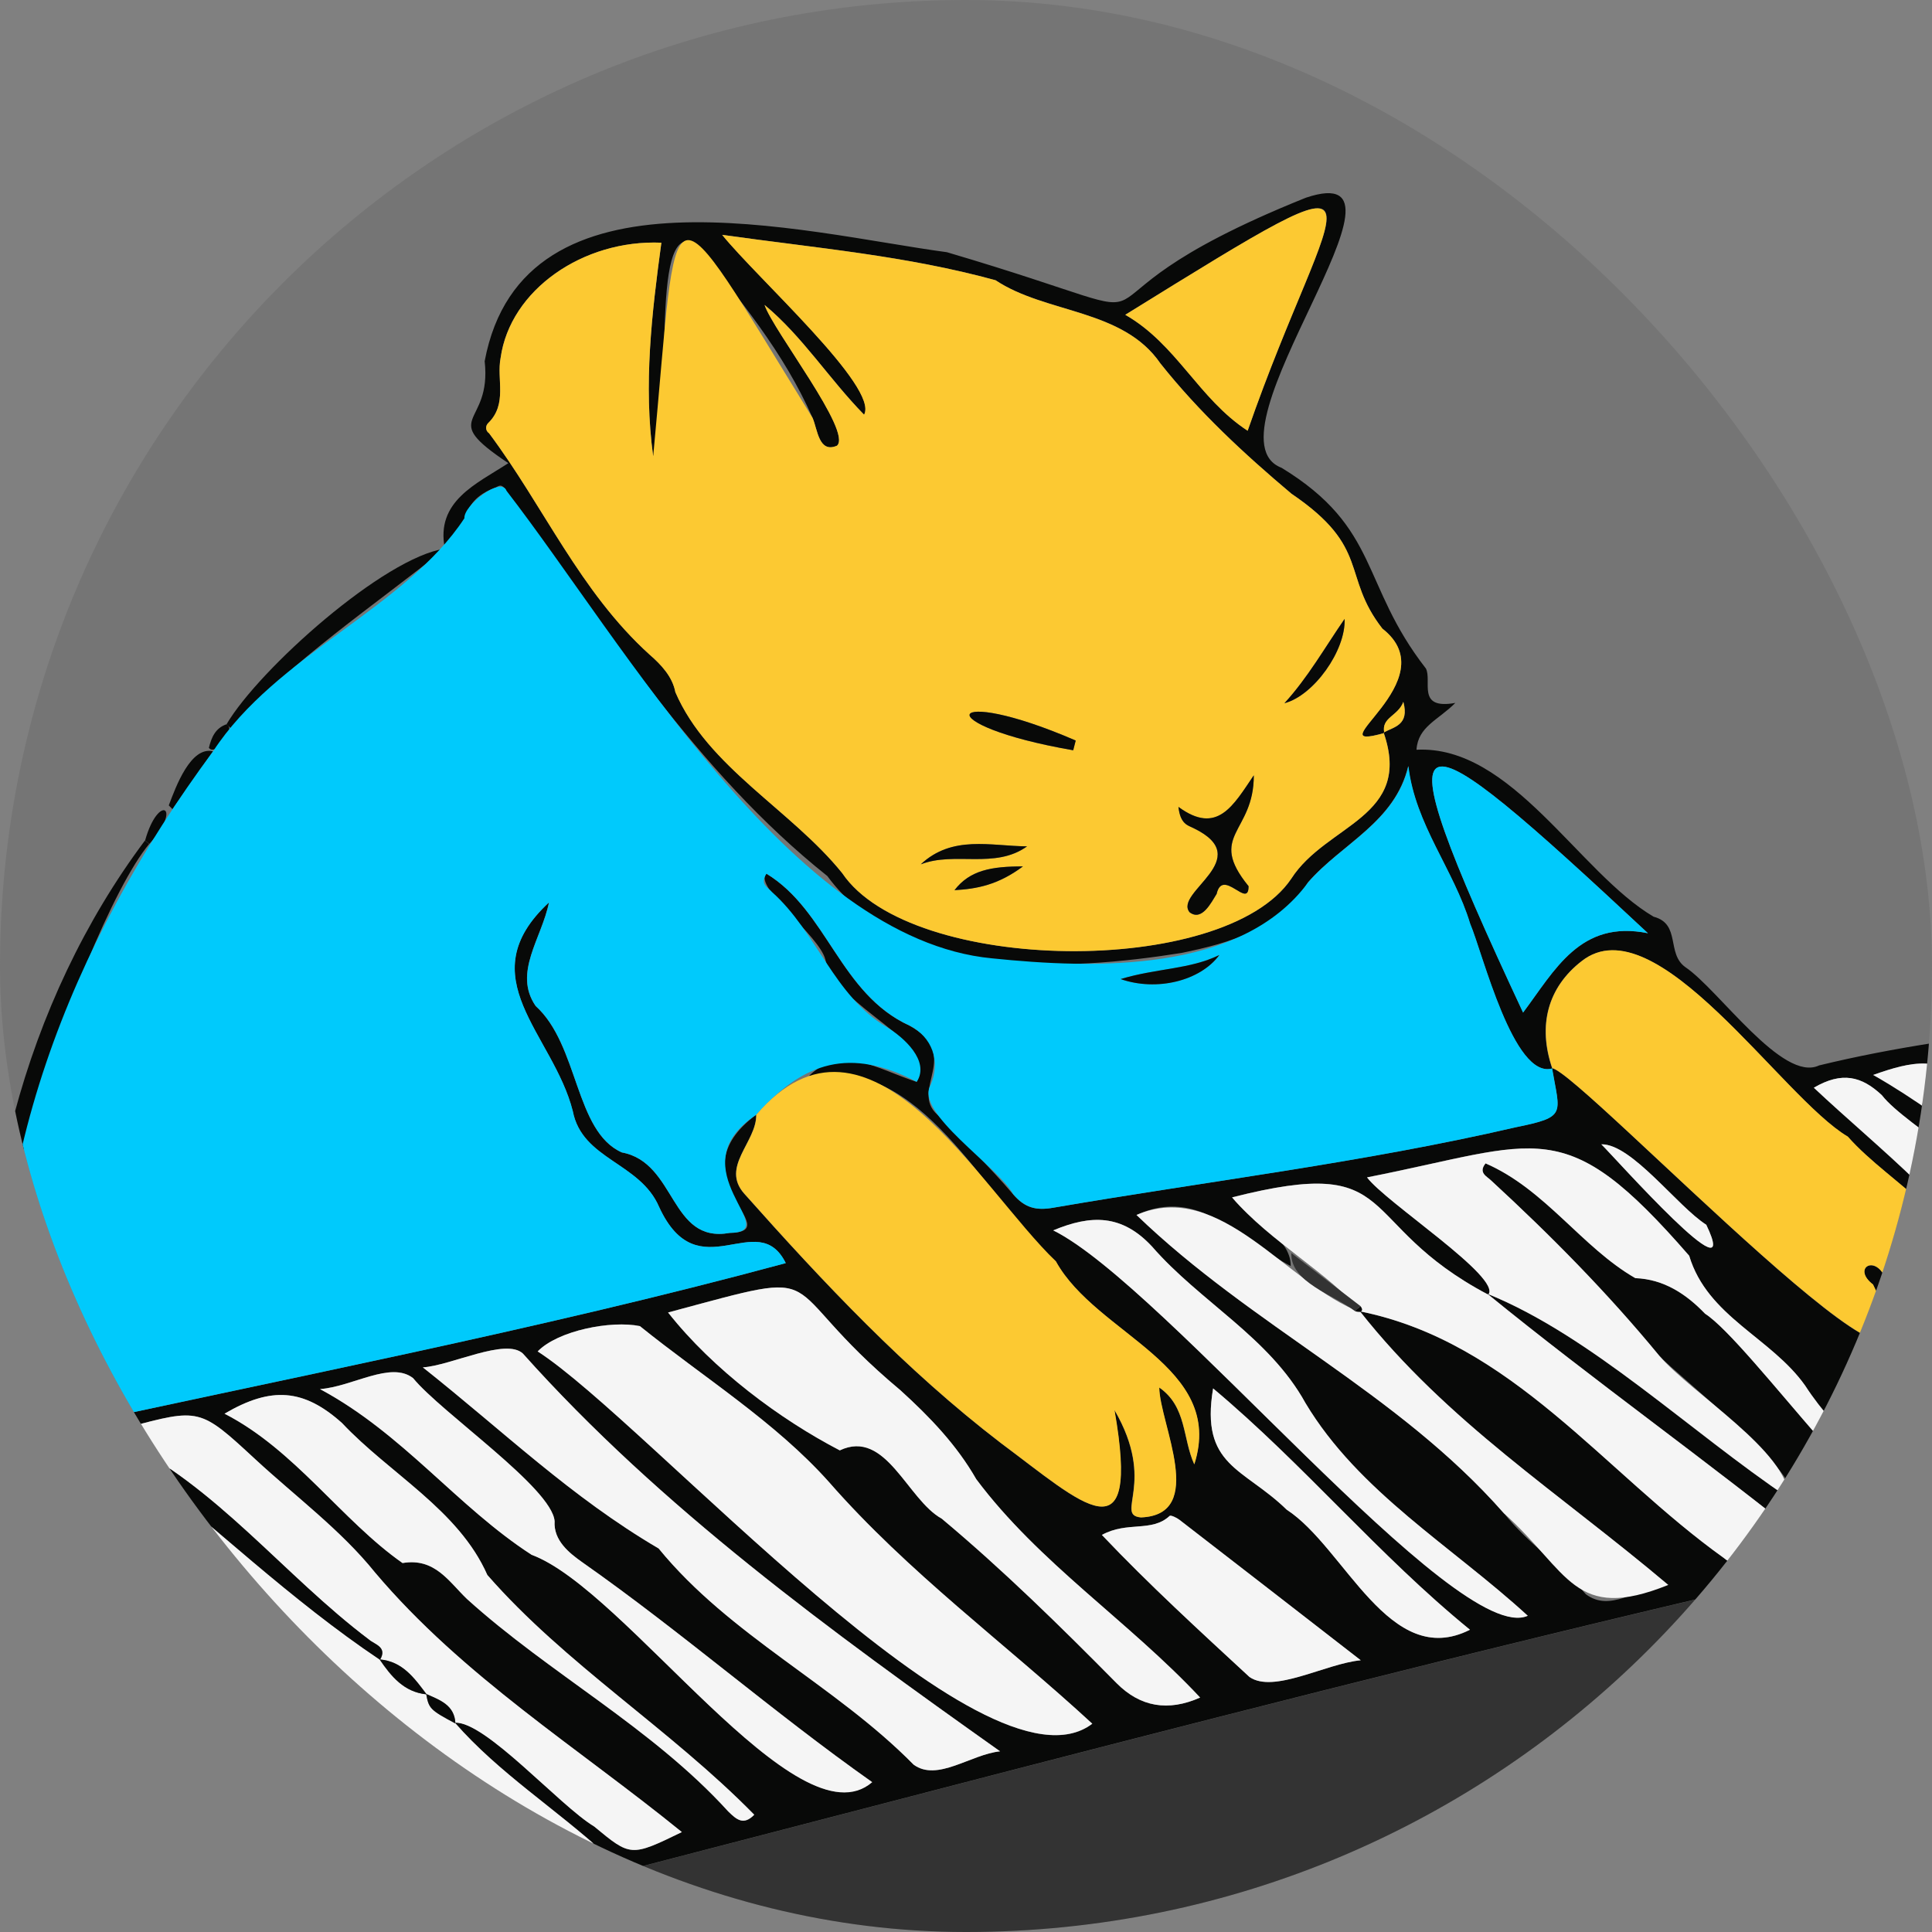 <svg width="250" height="250" viewBox="0 0 250 250" fill="none" xmlns="http://www.w3.org/2000/svg">
<rect x="0" y="0" width="250" height="250" fill="#808080" stroke="none"/>
<g clip-path="url(#clip0_924_4033)">
<rect width="250" height="250" rx="125" fill="#757575"/>
<path d="M-77.731 234.976V210.243C-70.587 209.846 -64.398 205.076 -57.105 204.859L-57.172 204.806C15.011 269.758 -13.674 265.004 73.404 244.013C148.757 224.514 222.233 204.664 297.669 190.01C297.669 215.995 297.624 241.981 297.744 267.966C193.074 276.823 75.462 267.906 -33.429 270.966C-33.609 269.038 -35.397 268.423 -36.606 267.613C-51.824 258.719 -63.369 244.268 -77.731 234.984V234.976Z" fill="#333333"/>
<path d="M-57.105 204.851C-64.398 205.068 -70.587 209.838 -77.731 210.235C-59.087 198.611 -28.148 194.089 -4.826 187.647C-2.46 187.512 -1.048 186.297 -1.123 183.53C-4.195 157.635 3.226 129.482 18.759 108.761C18.94 108.911 19.12 109.054 19.3 109.211C10.264 120.093 -9.851 179.015 3.692 185.69C36.419 178.445 69.273 172.206 101.669 163.447C98.041 156.067 90.32 167.159 85.279 156.18C82.816 150.413 75.32 150.075 74.11 143.783C71.586 133.779 60.56 126.467 71.031 116.77C70.099 121.413 66.359 125.875 69.303 130.172C74.906 135.241 74.381 146.438 80.457 149.123C87.54 150.428 86.639 160.934 94.391 159.539C102.105 159.367 86.992 152.325 97.846 144.248C97.898 147.795 93.204 150.975 96.291 154.455C106.574 166.011 117.142 177.253 129.483 186.717C140.022 194.554 147.653 202.151 144.198 182.458C149.719 191.929 144.153 196.031 147.623 196.354C156.209 196.016 150.042 184.227 149.989 179.54C153.572 182.03 152.994 186.125 154.526 189.484C158.612 176.721 141.862 172.738 136.612 163.207C127.042 154.792 119.426 136.479 104.659 139.246C108.865 135.084 113.439 138.309 118.6 139.989C121.529 134.664 108.377 130.622 106.807 124.195C106.056 121.03 97.463 114.761 99.16 113.051C107.047 117.835 108.677 128.604 117.683 132.714C124.526 136.471 117.668 140.986 121.289 144.233C124.616 147.608 128.019 150.938 131.091 154.537C132.616 156.322 134.08 156.66 136.236 156.285C156.201 152.85 176.346 150.45 196.124 145.868C202.741 144.511 201.862 144.203 200.818 138.219C204.641 138.736 255.47 192.829 242.356 166.214C239.621 164.114 242.581 162.374 243.888 165.239C248.192 168.756 244.752 176.818 250.415 173.511C256.867 169.971 248.319 164.459 250.588 162.284C252.901 162.164 253.42 166.251 254.832 167.766C255.2 157.995 244.744 153.51 239.088 147.083C230.51 142.028 214.316 116.853 204.671 124.36C200.255 127.772 198.948 132.707 200.848 138.256C195.808 139.659 191.865 123.37 190.212 119.515C188.109 112.548 183.106 106.706 182.22 99.132C180.493 106.399 173.627 109.151 169.256 114.168C165.425 120.228 159.273 121.997 152.889 123.31C138.091 125.665 117 126.88 107.055 113.358C90.049 99.814 78.234 80.983 65.51 63.517C65.022 62.715 64.736 62.722 64.188 63.067C58.69 65.07 61.326 68.654 57.563 70.994C56.339 64.845 61.642 62.625 65.78 59.932C56.489 53.723 63.677 55.328 62.716 46.741C67.673 20.261 103.832 30.13 122.528 32.635C159.123 43.441 131.91 40.472 168.978 25.585C185.743 19.953 155.172 56.453 165.831 60.532C178.615 68.339 176.008 75.584 184.511 86.503C185.345 88.13 183.249 91.872 188.319 90.957C186.096 93.192 183.49 94.002 183.294 97.017C195.59 96.372 204.303 112.931 213.978 118.623C217.531 119.553 215.6 123.392 218.094 125.155C222.413 128.064 230.66 140.123 235.385 137.866C245.127 135.496 255.042 134.124 264.987 133.014C274.511 131.522 292.013 121.532 297.631 132.272C289.894 127.937 281.399 130.794 273.61 133.472C271.717 134.124 269.156 132.812 267.909 135.346C265.851 133.442 263.838 134.596 261.397 135.309C269.944 142.088 296.121 157.342 297.624 166.004C290.345 163.762 260.856 132.437 254.809 136.576C261.509 143.438 266.564 150.945 276.156 153.682C283.029 164.099 300.545 167.099 297.624 181.003C296.429 181.948 296.226 180.56 295.776 180.11C287.919 171.126 276.539 166.506 269.546 156.577C266.564 149.79 259.609 146.123 254.944 140.641C251.264 136.449 247.358 137.326 242.363 139.104C252.849 144.121 259.654 152.79 268.142 159.412C278.62 167.414 286.695 178.738 297.631 186.26V190.009C222.203 204.656 148.712 224.514 73.367 244.013C-13.689 265.033 14.869 269.683 -57.21 204.806C-35.885 220.374 -17.55 240.053 4.135 255.434C7.387 258.164 16.897 254.392 21.088 253.244C-1.881 237.781 -23.086 220.457 -42.893 201.431C-45.717 199.031 -53.815 203.231 -57.135 204.858L-57.105 204.851ZM167.025 163.829C160.437 160.409 155.195 153.465 147.06 157.215C162.067 171.688 180.755 180.073 194.591 195.791C197.738 199.744 201.952 202.511 205.205 206.291C208.405 208.668 211.589 205.541 215.871 205.091C201.674 193.107 187.29 184.025 175.978 169.686C195.688 173.661 207.496 190.474 223.082 201.611C226.439 204.453 230.878 200.869 235.19 200.576C220.731 188.877 206.542 178.88 192.488 167.429C205.941 172.881 218.672 185.255 231.524 193.879C234.003 191.262 217.223 178.16 214.714 175.438C207.991 167.271 200.728 159.922 192.901 152.715C192.39 152.22 191.249 151.755 192.225 150.54C199.954 153.892 204.694 161.422 211.604 165.389C215.307 165.531 218.192 167.451 220.633 169.994C226.567 173.848 244.984 200.396 248.89 197.179C244.616 190.939 237.796 185.817 233.582 179.3C229.181 173.061 220.948 170.391 218.575 162.487C202.358 143.806 199.301 147.938 176.887 152.347C179.343 155.625 194.366 165.299 192.586 167.526C174.859 158.16 181.754 149.265 159.431 154.935C162.022 158.265 167.032 159.997 167.017 163.822L167.025 163.829ZM58.855 222.917C62.731 222.639 72.428 233.671 76.889 236.348C81.599 240.255 81.621 240.285 88.231 237.068C74.854 226.194 59.891 216.925 48.527 203.478C44.118 197.989 38.259 193.654 33.031 188.825C25.835 182.165 25.835 182.21 16.439 184.722C15.395 185 15.327 185.45 15.462 186.252C11.759 185.802 8.206 186.335 4.533 187.895C12.563 196.039 19.826 206.463 31.611 208.99C34.676 210.235 37.23 213.198 40.047 215.035C47.445 218.32 75.019 245.557 78.414 239.985C71.954 234.068 64.563 229.441 58.862 222.917H58.855ZM179.126 94.842C169.744 97.489 187.516 88.063 178.87 81.328C173.515 74.444 177.458 70.904 167.107 63.877C160.971 58.71 155.149 53.303 150.154 47.019C145.295 39.924 135.357 40.606 128.822 36.257C117.165 33.062 105.89 32.14 93.452 30.385C97.974 35.994 113.785 50.146 111.817 53.656C107.28 49.028 103.862 43.539 98.935 39.452C100.092 42.856 110.315 55.838 108.309 57.668C105.936 58.695 105.793 55.553 105.147 54.075C101.444 45.616 95.638 38.604 89.891 31.54C83.807 28.165 87.405 54.293 84.521 59.048C83.251 49.793 84.333 40.584 85.58 31.405C75.447 30.992 65.998 37.509 64.781 46.299C64.24 49.103 65.705 52.276 63.166 54.75C62.791 55.118 62.806 55.74 63.286 56.063C70.37 65.542 75.042 76.544 84.04 84.688C85.565 86.008 87.015 87.56 87.39 89.555C91.589 99.304 102.375 104.779 108.978 112.976C117.781 126.07 158.462 126.55 167.092 113.703C171.629 106.624 182.874 105.776 179.043 94.79C180.372 94.047 182.408 93.852 181.597 90.823C180.906 92.69 178.705 92.817 179.133 94.842H179.126ZM-42.172 199.541C-26.346 210.918 18.835 260.249 35.45 250.59C15.462 232.898 -6.035 216.64 -24.956 197.486C-29.14 193.144 -36.261 199.204 -42.172 199.541ZM141.344 223.044C130.009 212.598 117.525 203.501 107.258 191.757C100.302 183.972 91.041 178.235 82.801 171.598C79.053 170.811 72.225 172.183 69.573 174.868C83.74 183.995 127.53 233.723 141.344 223.044ZM-25.069 195.147C-6.065 212.853 15.725 224.769 35.217 242.243C41.616 249.412 42.856 250.342 52.207 246.9C46.086 239.468 34.113 232.576 25.813 225.399C22.32 222.752 19.683 218.822 14.906 217.975C14.088 217.832 13.539 216.73 13.727 215.83C14.133 212.028 -1.033 204.363 -3.864 199.249C-9.941 191.667 -17.272 191.059 -25.054 195.154L-25.069 195.147ZM155.3 219.662C146.038 209.755 134.433 202.248 126.321 191.404C123.767 186.942 120.29 183.335 116.519 179.908C99.371 165.576 108.707 163.852 86.444 169.836C92.295 177.253 100.948 183.665 108.662 187.677C114.626 184.842 117.398 194.059 121.852 196.511C129.814 203.171 137.198 210.43 144.483 217.802C147.538 220.892 151.141 221.512 155.292 219.662H155.3ZM129.416 226.621C107.603 211.143 85.49 195.094 67.665 175.153C65.457 173.061 58.367 176.713 54.716 176.938C65.187 185.24 73.847 193.699 85.227 200.374C94.488 211.705 108.046 218.012 118.224 228.346C121.319 230.604 125.6 227.004 129.416 226.621ZM-9.16 191.329C-0.68 197.891 6.629 206.208 15.229 211.42C18.579 210.273 21.05 212.238 23.424 213.895C35.022 221.987 45.199 231.744 55.385 241.47C60.019 245.895 59.951 245.985 66.539 242.918C50.788 229.734 33.181 219.467 19.15 204.761C9.168 198.619 4.323 183.282 -9.152 191.329H-9.16ZM41.414 179.75C52.177 185.525 59.155 194.959 68.8 201.191C81.111 205.743 103.044 238.838 112.861 230.604C100.024 221.552 88.239 211.203 75.38 202.173C73.667 200.966 71.601 199.339 71.767 196.834C71.399 192.507 57.127 182.81 53.454 178.325C50.615 176.068 45.62 179.428 41.414 179.743V179.75ZM97.598 234.826C86.744 223.749 73.119 215.327 63.061 203.801C59.35 195.372 50.42 190.699 44.26 184.137C39.295 179.705 35.112 179.375 29.058 182.938C38.139 187.58 44.26 196.789 52.095 202.263C56.278 201.551 58.081 204.671 60.44 206.921C71.128 216.602 84.341 223.532 94.225 234.398C95.337 235.486 96.223 236.243 97.598 234.833V234.826ZM213.242 120.76C181.935 91.52 177.578 89.285 197.085 131.027C201.201 125.545 204.476 118.983 213.242 120.76ZM197.693 209.08C187.936 200.126 175.806 193.054 168.925 181.55C164.223 173.023 155.307 168.471 149.073 161.302C145.174 157.102 141.186 157.17 136.289 159.209C150.846 166.454 188.229 213.04 197.693 209.08ZM161.444 55.74C172.471 23.995 182.799 17.741 145.61 40.734C152.288 44.566 155.082 51.586 161.444 55.74ZM234.702 140.753C243.167 148.718 254.021 156.915 258.783 166.499C267.218 170.421 281.497 190.887 289.279 188.06C280.813 179.285 271.77 171.328 262.523 163.567C260.646 161.992 257.175 160.267 257.896 157.725C260.037 152.565 246.705 145.876 243.505 141.721C240.898 139.276 238.352 138.616 234.694 140.761L234.702 140.753ZM176.083 214.84C167.881 208.48 160.257 202.563 152.618 196.661C152.258 196.384 151.491 196.024 151.349 196.159C149.02 198.319 145.903 196.804 142.583 198.619C148.69 205.061 155.202 211.008 161.677 216.992C164.816 219.175 171.554 215.26 176.083 214.832V214.84ZM156.975 179.66C155.27 189.672 160.933 189.949 166.507 195.357C174.04 200.246 179.794 216.152 190.22 210.888C178.389 201.251 168.767 189.529 156.982 179.66H156.975ZM282.323 189.207C274.121 182.21 266.024 174.951 257.506 168.426C250.671 174.291 264.056 179.683 266.835 185.022C271.041 189.972 275.323 194.029 282.323 189.207ZM264.326 193.692C256.807 188.367 251.219 174.786 241.417 175.926C248.77 181.055 254.629 198.169 264.326 193.692ZM207.21 148.073C208.99 149.82 225.643 168.576 220.791 158.482C217.035 156.097 211.169 148.013 207.21 148.073Z" fill="#080908"/>
<path d="M297.668 186.252C278.327 171.298 263.98 151.582 242.4 139.096C247.403 137.319 251.301 136.441 254.982 140.633C259.646 146.115 266.602 149.79 269.584 156.57C276.577 166.499 287.956 171.118 295.813 180.103C296.264 180.553 296.467 181.932 297.661 180.995V186.245L297.668 186.252Z" fill="#F5F5F5"/>
<path d="M29.32 93.71C33.519 86.585 49.728 72.104 57.593 70.994C48.189 78.561 38.041 85.213 29.876 94.257C29.688 94.077 29.508 93.89 29.32 93.71Z" fill="#080908"/>
<path d="M21.84 104.216C22.756 101.794 24.672 96.529 27.571 97.219C25.821 99.716 24.071 102.214 22.321 104.711C22.155 104.546 21.998 104.381 21.84 104.216Z" fill="#080908"/>
<path d="M18.775 108.76C20.503 102.618 23.703 104.411 19.316 109.21C19.136 109.06 18.956 108.91 18.775 108.76Z" fill="#080908"/>
<path d="M27.029 96.769C27.36 95.427 27.863 94.212 29.32 93.717C30.62 94.377 27.916 97.947 27.029 96.769Z" fill="#080908"/>
<path d="M27.572 97.22C35.721 84.718 52.464 78.689 60.095 67.057C59.975 65.385 64.873 61.598 65.541 63.51C80.669 83.068 102.452 121.555 128.365 124.008C141.525 125.365 160.619 125.98 169.287 114.168C173.651 109.151 180.539 106.399 182.251 99.132C183.138 106.706 188.14 112.541 190.243 119.515C191.866 123.333 195.884 139.711 200.879 138.256L200.842 138.219C201.856 144.203 202.795 144.518 196.147 145.868C176.378 150.45 156.232 152.85 136.26 156.285C134.112 156.652 132.639 156.322 131.115 154.538C129.087 150.885 118.368 144.016 120.396 140.446C121.778 137.289 120.576 134.169 117.707 132.714C108.701 128.612 107.071 117.836 99.184 113.051C98.26 114.491 99.432 114.851 99.905 115.436C105.742 120.663 107.882 128.837 114.74 132.902C116.888 134.177 120.389 137.281 118.623 139.989C110.015 135.497 104.059 137.326 97.862 144.248C87.309 151.26 101.663 159.465 94.407 159.54C86.648 160.927 87.557 150.428 80.474 149.123C74.359 146.393 74.915 135.204 69.319 130.172C66.367 125.867 70.123 121.428 71.047 116.771C60.576 126.482 71.595 133.764 74.126 143.783C75.336 150.075 82.825 150.405 85.296 156.18C90.358 167.174 98.012 156.052 101.685 163.447C69.289 172.206 36.435 178.446 3.708 185.69C0.771 186.35 0.523 185.383 0.321 182.915C-2.519 151.373 9.086 122.2 27.572 97.22ZM157.78 123.58C153.971 125.455 149.66 125.29 145.011 126.692C149.675 128.32 155.331 126.925 157.78 123.58Z" fill="#00CAFC"/>
<path d="M179.036 94.79C182.845 105.806 171.66 106.586 167.086 113.703C158.425 126.572 117.804 126.07 108.979 112.976C102.376 104.787 91.59 99.305 87.391 89.563C87.016 87.568 85.566 86.016 84.041 84.696C75.043 76.544 70.378 65.55 63.288 56.063C62.807 55.74 62.792 55.118 63.167 54.751C65.706 52.276 64.234 49.104 64.782 46.299C66.022 37.532 75.433 30.97 85.581 31.405C84.334 40.584 83.252 49.794 84.522 59.048C87.932 22.878 85.558 22.376 105.148 54.076C105.794 55.553 105.937 58.695 108.303 57.675C110.346 55.906 100.055 42.804 98.929 39.459C103.863 43.547 107.274 49.036 111.81 53.663C113.763 50.139 97.997 36.032 93.445 30.393C105.876 32.14 117.173 33.077 128.823 36.265C135.351 40.614 145.296 39.939 150.156 47.034C155.151 53.318 160.979 58.725 167.116 63.892C177.437 70.889 173.531 74.451 178.879 81.344C187.509 88.085 169.768 97.505 179.134 94.857L179.036 94.805V94.79ZM152.492 104.412C152.732 106.639 153.716 106.796 154.452 107.164C162.654 111.131 151.816 115.511 153.934 118.045C155.526 119.268 156.735 116.778 157.434 115.676C158.215 112.233 161.58 117.738 161.565 114.678C156.172 108.131 162.271 107.756 162.241 100.332C159.597 104.232 157.532 108.116 152.492 104.419V104.412ZM138.874 97.085C138.979 96.665 139.091 96.245 139.197 95.825C122.041 88.4 119.893 93.8 138.874 97.085ZM119.149 111.843C123.566 110.134 128.726 112.511 132.902 109.519C128.178 109.481 123.235 108.026 119.149 111.843ZM173.989 80.091C171.443 83.781 169.242 87.673 166.207 90.995C169.978 90.02 174.162 84.186 173.989 80.091ZM132.369 112.113C128.275 112.113 125.496 112.608 123.513 115.188C126.39 115.023 129.139 114.521 132.369 112.113Z" fill="#FCC932"/>
<path d="M97.869 144.248C112.365 127.307 126.757 153.764 136.634 163.214C141.892 172.745 158.627 176.72 154.549 189.484C153.017 186.124 153.595 182.03 150.012 179.54C150.065 184.204 156.231 196.023 147.646 196.353C144.183 196.038 149.742 191.929 144.221 182.457C147.661 202.12 140.09 194.591 129.506 186.717C117.165 177.252 106.597 166.011 96.314 154.454C93.227 150.967 97.921 147.802 97.869 144.248Z" fill="#FCC932"/>
<path d="M200.878 138.249C198.978 132.691 200.285 127.764 204.694 124.352C214.286 116.815 230.556 142.036 239.111 147.075C244.774 153.51 255.215 157.987 254.855 167.759C253.45 166.244 252.917 162.164 250.611 162.277C248.35 164.436 256.89 169.986 250.438 173.503C244.774 176.81 248.207 168.741 243.903 165.231C242.536 162.314 239.689 164.166 242.371 166.206C255.561 192.837 204.544 138.683 200.833 138.211L200.871 138.249H200.878Z" fill="#FCC932"/>
<path d="M-42.172 199.542C-36.276 199.189 -29.132 193.152 -24.956 197.487C-6.035 216.64 15.462 232.899 35.45 250.59C18.752 260.219 -26.263 210.971 -42.172 199.542Z" fill="#F5F5F5"/>
<path d="M-57.104 204.851C-53.837 203.224 -45.635 199.024 -42.863 201.416C-23.056 220.45 -1.851 237.766 21.118 253.237C16.912 254.4 7.478 258.142 4.165 255.434C-17.52 240.046 -35.847 220.367 -57.172 204.799L-57.104 204.851Z" fill="#F5F5F5"/>
<path d="M141.345 223.045C127.351 233.649 83.846 184.041 69.574 174.876C72.196 172.162 79.084 170.842 82.802 171.599C91.041 178.244 100.303 183.981 107.258 191.765C117.526 203.509 130.01 212.598 141.345 223.052V223.045Z" fill="#F5F5F5"/>
<path d="M192.586 167.534C194.396 165.336 179.343 155.625 176.895 152.355C199.398 147.945 202.313 143.798 218.582 162.494C220.956 170.391 229.181 173.068 233.59 179.3C237.796 185.817 244.631 190.947 248.898 197.179C245.18 200.539 226.364 173.661 220.64 169.994C218.199 167.451 215.315 165.531 211.612 165.389C204.701 161.422 199.954 153.885 192.233 150.54C191.256 151.755 192.398 152.22 192.909 152.715C200.735 159.922 207.991 167.271 214.714 175.438C218.95 180.38 231.404 187.797 231.524 193.872C218.687 185.247 205.933 172.866 192.488 167.421L192.593 167.526L192.586 167.534Z" fill="#F5F5F5"/>
<path d="M-25.069 195.147C-17.287 191.052 -9.956 191.66 -3.879 199.242C-1.025 204.379 14.125 212.021 13.712 215.823C13.524 216.723 14.073 217.825 14.891 217.968C19.669 218.815 22.305 222.752 25.798 225.4C34.09 232.569 46.093 239.476 52.2 246.9C42.766 250.32 41.699 249.465 35.209 242.243C15.718 224.762 -6.065 212.853 -25.076 195.147H-25.069Z" fill="#F5F5F5"/>
<path d="M192.481 167.429C206.535 178.88 220.724 188.877 235.183 200.576C230.887 200.876 226.417 204.453 223.075 201.611C207.496 190.474 195.681 173.653 175.971 169.686C172.238 164.909 164.337 160.717 159.432 154.942C181.74 149.265 174.897 158.197 192.586 167.534L192.481 167.429Z" fill="#F5F5F5"/>
<path d="M155.3 219.663C151.158 221.502 147.555 220.882 144.491 217.803C137.205 210.431 129.821 203.171 121.859 196.512C117.398 194.06 114.649 184.85 108.67 187.678C100.948 183.665 92.31 177.261 86.451 169.837C108.722 163.86 99.363 165.562 116.526 179.908C120.297 183.335 123.775 186.943 126.329 191.405C134.441 202.256 146.038 209.763 155.3 219.67V219.663Z" fill="#F5F5F5"/>
<path d="M129.417 226.621C125.631 227.011 121.289 230.589 118.225 228.346C108.047 218.005 94.489 211.705 85.228 200.373C73.848 193.692 65.195 185.24 54.717 176.938C58.33 176.713 65.458 173.083 67.666 175.153C85.49 195.109 107.596 211.143 129.417 226.629V226.621Z" fill="#F5F5F5"/>
<path d="M15.463 186.253C15.328 185.45 15.395 185 16.439 184.723C25.836 182.211 25.843 182.173 33.032 188.825C38.252 193.655 44.111 197.989 48.528 203.479C59.885 216.925 74.855 226.195 88.232 237.069C81.63 240.286 81.6 240.248 76.89 236.349C72.391 233.641 62.806 222.692 58.856 222.917L58.931 223.022C58.818 220.615 56.903 219.993 55.153 219.205L55.205 219.25C53.62 217.143 52.088 214.975 49.121 214.728L49.173 214.773C50.165 213.131 48.483 212.793 47.754 212.171C36.705 203.854 27.962 192.222 15.365 186.2L15.47 186.253H15.463Z" fill="#F5F5F5"/>
<path d="M175.979 169.687C187.291 184.033 201.675 193.107 215.871 205.091C203.643 210.018 203.05 203.381 194.584 195.799C180.756 180.081 162.068 171.696 147.061 157.215C157.997 152.498 166.642 166.372 176.077 169.799L175.987 169.687H175.979Z" fill="#F5F5F5"/>
<path d="M58.855 222.917C64.563 229.442 71.947 234.069 78.406 239.986C75.094 245.618 47.175 218.133 40.031 215.043C37.215 213.205 34.661 210.243 31.604 208.991C19.811 206.456 12.562 196.047 4.525 187.895C8.198 186.335 11.751 185.803 15.454 186.253L15.349 186.2C14.245 187.918 16.153 188.173 16.806 188.727C27.6 197.389 37.665 207.063 49.165 214.773L49.112 214.728C50.615 216.933 52.26 218.958 55.197 219.25L55.144 219.205C55.482 221.095 55.67 221.282 58.922 223.022L58.847 222.917H58.855Z" fill="#F5F5F5"/>
<path d="M-9.16 191.33C4.33 183.29 9.152 198.619 19.15 204.761C22.552 207.468 25.166 210.798 28.013 214C41.241 222.88 53.754 233.041 66.539 242.918C59.959 245.985 60.019 245.895 55.384 241.471C45.199 231.744 35.021 221.98 23.424 213.895C21.043 212.238 18.579 210.273 15.229 211.421C6.629 206.208 -0.672 197.892 -9.16 191.33Z" fill="#F5F5F5"/>
<path d="M41.414 179.751C45.643 179.428 50.548 176.091 53.455 178.333C57.105 182.803 71.414 192.53 71.767 196.842C71.602 199.339 73.668 200.974 75.38 202.181C88.239 211.203 100.025 221.56 112.861 230.612C103.247 238.936 80.939 205.661 68.8 201.199C59.156 194.967 52.178 185.525 41.414 179.751Z" fill="#F5F5F5"/>
<path d="M97.599 234.826C96.217 236.236 95.338 235.479 94.226 234.391C84.334 223.517 71.129 216.595 60.433 206.914C58.074 204.656 56.264 201.544 52.088 202.256C44.254 196.782 38.139 187.58 29.051 182.93C35.105 179.376 39.296 179.698 44.254 184.138C50.42 190.7 59.344 195.372 63.062 203.801C73.12 215.335 86.745 223.75 97.599 234.826Z" fill="#F5F5F5"/>
<path d="M213.242 120.76C204.476 118.982 201.201 125.544 197.085 131.026C177.488 89.112 182.07 91.662 213.242 120.76Z" fill="#00CAFC"/>
<path d="M197.694 209.081C188.523 213.243 150.636 166.304 136.289 159.21C141.179 157.17 145.175 157.103 149.073 161.302C155.308 168.472 164.224 173.024 168.926 181.551C175.813 193.055 187.929 200.119 197.694 209.081Z" fill="#F5F5F5"/>
<path d="M161.445 55.74C155.083 51.586 152.289 44.566 145.611 40.734C182.747 17.733 172.449 24.1 161.445 55.74Z" fill="#FCC932"/>
<path d="M234.701 140.753C238.359 138.608 240.906 139.268 243.512 141.713C246.719 145.875 260.037 152.55 257.904 157.717C257.175 160.259 260.645 161.976 262.53 163.559C271.777 171.321 280.82 179.277 289.286 188.052C281.669 190.984 267.105 170.346 258.79 166.491C254.02 156.907 243.174 148.71 234.709 140.746L234.701 140.753Z" fill="#F5F5F5"/>
<path d="M176.084 214.84C171.563 215.26 164.81 219.182 161.678 217C155.203 211.015 148.691 205.061 142.584 198.619C145.904 196.804 149.021 198.319 151.35 196.159C151.5 196.024 152.259 196.384 152.619 196.662C160.258 202.556 167.882 208.481 176.084 214.84Z" fill="#F5F5F5"/>
<path d="M156.975 179.66C168.76 189.529 178.382 201.251 190.212 210.888C179.794 216.16 174.033 200.246 166.499 195.356C160.911 189.897 155.292 189.769 156.975 179.66Z" fill="#F5F5F5"/>
<path d="M264.327 193.692C254.645 198.177 248.764 181.048 241.418 175.926C251.213 174.778 256.809 188.367 264.327 193.692Z" fill="#F5F5F5"/>
<path d="M207.211 148.073C211.124 147.983 217.058 156.112 220.791 158.482C225.644 168.584 208.991 149.813 207.211 148.073Z" fill="#F5F5F5"/>
<path d="M175.326 169.656C172.614 167.564 166.943 165.929 167.101 162.149C170.083 164.437 173.065 166.724 176.047 169.011C175.806 169.229 175.566 169.439 175.326 169.656Z" fill="#333333"/>
<path d="M179.125 94.842C178.697 92.817 180.898 92.69 181.589 90.822C182.4 93.852 180.357 94.047 179.035 94.789L179.133 94.842H179.125Z" fill="#FCC932"/>
<path d="M157.779 123.579C155.33 126.931 149.674 128.319 145.01 126.691C149.667 125.281 153.978 125.446 157.779 123.579Z" fill="#080908"/>
<path d="M152.49 104.411C157.523 108.109 159.588 104.224 162.24 100.324C162.277 107.831 156.148 108.004 161.564 114.671C161.579 117.73 158.214 112.226 157.433 115.668C156.734 116.778 155.525 119.26 153.932 118.045C151.852 115.458 162.646 111.123 154.451 107.164C153.715 106.804 152.731 106.646 152.49 104.411Z" fill="#080908"/>
<path d="M138.873 97.084C119.847 93.784 122.055 88.407 139.196 95.824C139.091 96.244 138.978 96.664 138.873 97.084Z" fill="#080908"/>
<path d="M119.148 111.843C123.235 108.025 128.177 109.48 132.902 109.518C128.725 112.51 123.565 110.133 119.148 111.843Z" fill="#080908"/>
<path d="M173.989 80.091C174.161 84.186 169.978 90.02 166.207 90.995C169.242 87.673 171.442 83.781 173.989 80.091Z" fill="#080908"/>
<path d="M132.368 112.113C129.138 114.521 126.389 115.023 123.512 115.188C125.495 112.608 128.274 112.113 132.368 112.113Z" fill="#080908"/>
<path d="M175.326 169.657C175.567 169.439 175.807 169.229 176.047 169.012C176.588 169.732 175.95 169.889 175.326 169.657Z" fill="#080908"/>
<path d="M49.172 214.773C37.68 207.064 27.607 197.389 16.814 188.727C16.16 188.173 14.252 187.918 15.356 186.2C27.953 192.222 36.703 203.854 47.753 212.171C48.474 212.793 50.164 213.123 49.172 214.773Z" fill="#080908"/>
<path d="M55.205 219.25C52.276 218.957 50.631 216.932 49.121 214.728C52.088 214.975 53.62 217.142 55.205 219.25Z" fill="#080908"/>
<path d="M58.931 223.014C55.678 221.275 55.483 221.087 55.152 219.197C56.91 219.985 58.818 220.615 58.931 223.014Z" fill="#080908"/>
</g>
<defs>
<clipPath id="clip0_924_4033">
<rect width="250" height="250" rx="125" fill="white"/>
</clipPath>
</defs>
</svg>
